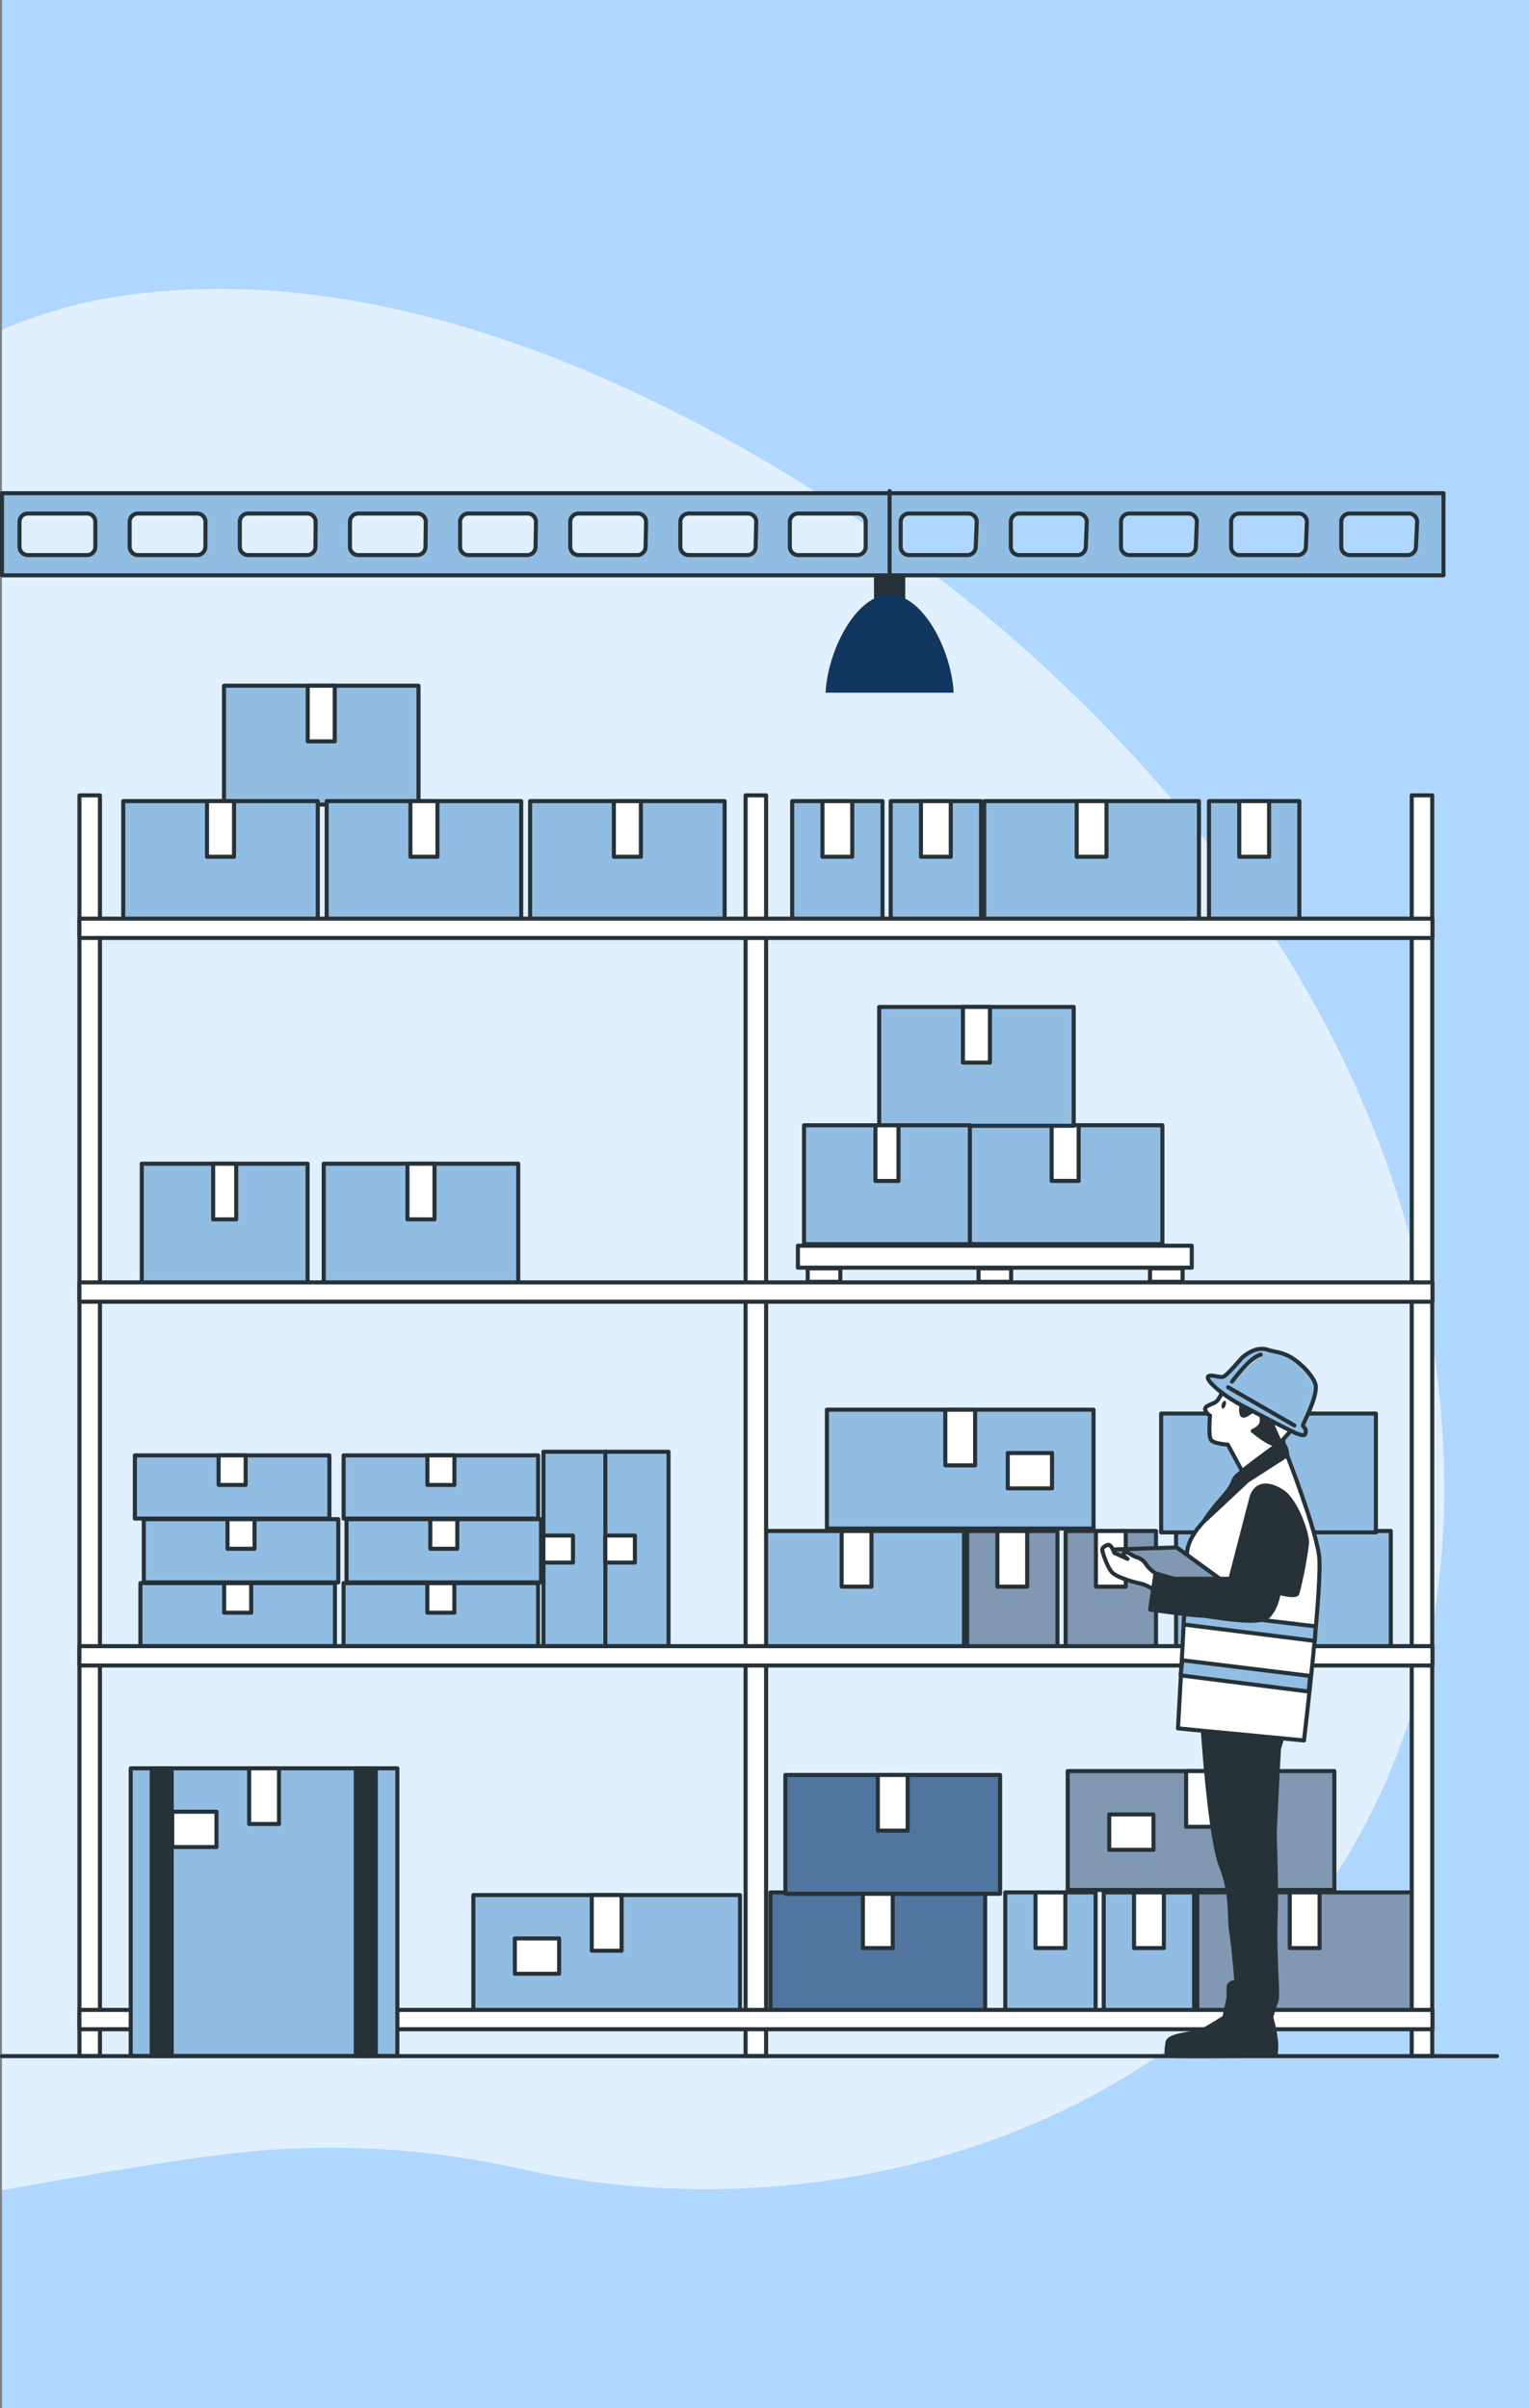 <svg xmlns="http://www.w3.org/2000/svg" viewBox="0 0 444.59 700"><rect x="0" y="0" width="444.59" height="700" fill="#808080" stroke="none"/><defs><style>.cls-1{fill:#b0d7ff;}.cls-2,.cls-7{fill:#92bde3;}.cls-3{fill:#e0f0ff;}.cls-4{fill:#fff;}.cls-10,.cls-4,.cls-5,.cls-6,.cls-7,.cls-8{stroke:#263238;stroke-linecap:round;stroke-linejoin:round;stroke-width:1.18px;}.cls-5{fill:#8098b1;}.cls-6{fill:#50759f;}.cls-8,.cls-9{fill:#263238;}.cls-10{fill:none;}.cls-11{fill:#113660;}</style></defs><title>imagen almacen</title><g id="Layer_2" data-name="Layer 2"><g id="Floor"><rect class="cls-1" x="0.59" width="444" height="700"/><path class="cls-2" d="M416.45,473.17c-.32,1.79-.66,3.57-1,5.34s-.79,3.76-1.24,5.62c-1.07,4.52-2.29,9-3.67,13.47A192.21,192.21,0,0,1,396,532.19c-2.52,4.66-5.19,9.14-8,13.48-.81,1.25-1.65,2.49-2.5,3.71-.15.23-.32.48-.49.71q-.63.93-1.29,1.83c-2.76,3.88-5.67,7.61-8.68,11.21-1.34,1.58-2.69,3.15-4.08,4.68A186.29,186.29,0,0,1,357,581.73c-1,.85-1.91,1.7-2.87,2.52a5.3,5.3,0,0,1-.46.39c-2.08,1.8-4.19,3.53-6.34,5.23-.51.4-1,.81-1.55,1.2-2.16,1.67-4.36,3.29-6.58,4.85-.84.6-1.68,1.18-2.54,1.76C282.65,634.6,211.59,644,151.84,630.55a253,253,0,0,0-88.94-4c-21,2.76-41.69,6.46-62.31,10.13V95.81a143.14,143.14,0,0,1,33.08-9.58C96,76.63,159.79,98.7,215.1,129.74c7.6,4.27,15.21,8.81,22.76,13.63q4.54,2.88,9,5.9c1.67,1.12,3.34,2.24,5,3.4,2.26,1.55,4.51,3.12,6.76,4.73,1.14.8,2.26,1.62,3.39,2.44.69.48,1.37,1,2.06,1.5,2.63,1.92,5.26,3.9,7.88,5.9a443.52,443.52,0,0,1,69.28,65.63q3.75,4.41,7.33,8.93,1.49,1.84,2.92,3.71Q359.67,256,367.07,267l.26.39c1.16,1.74,2.3,3.47,3.41,5.23,17.49,27.24,31.28,57,39.76,88.86q1.5,5.58,2.75,11.27c.43,1.86.82,3.72,1.21,5.6q1.1,5.47,2,11.05a275.08,275.08,0,0,1,3.45,37.65A229.16,229.16,0,0,1,416.45,473.17Z"/><path class="cls-3" d="M416.45,473.17c-.32,1.79-.66,3.57-1,5.34s-.79,3.76-1.24,5.62c-1.07,4.52-2.29,9-3.67,13.47A192.21,192.21,0,0,1,396,532.19c-2.52,4.66-5.19,9.14-8,13.48-.81,1.25-1.65,2.49-2.5,3.71-.15.23-.32.48-.49.71q-.63.93-1.29,1.83c-2.76,3.88-5.67,7.61-8.68,11.21-1.34,1.58-2.69,3.15-4.08,4.68A186.29,186.29,0,0,1,357,581.73c-1,.85-1.91,1.7-2.87,2.52a5.3,5.3,0,0,1-.46.39c-2.08,1.8-4.19,3.53-6.34,5.23-.51.4-1,.81-1.55,1.2-2.16,1.67-4.36,3.29-6.58,4.85-.84.6-1.68,1.18-2.54,1.76C282.65,634.6,211.59,644,151.84,630.55a253,253,0,0,0-88.94-4c-21,2.76-41.69,6.46-62.31,10.13V95.81a143.14,143.14,0,0,1,33.08-9.58C96,76.63,159.79,98.7,215.1,129.74c7.6,4.27,15.21,8.81,22.76,13.63q4.54,2.88,9,5.9c1.67,1.12,3.34,2.24,5,3.4,2.26,1.55,4.51,3.12,6.76,4.73,1.14.8,2.26,1.62,3.39,2.44.69.48,1.37,1,2.06,1.5,2.63,1.92,5.26,3.9,7.88,5.9a443.52,443.52,0,0,1,69.28,65.63q3.75,4.41,7.33,8.93,1.49,1.84,2.92,3.71Q359.67,256,367.07,267l.26.39c1.16,1.74,2.3,3.47,3.41,5.23,17.49,27.24,31.28,57,39.76,88.86q1.5,5.58,2.75,11.27c.43,1.86.82,3.72,1.21,5.6q1.1,5.47,2,11.05a275.08,275.08,0,0,1,3.45,37.65A229.16,229.16,0,0,1,416.45,473.17Z"/><rect class="cls-4" x="232.01" y="362.11" width="114.52" height="6.38"/><rect class="cls-4" x="234.86" y="368.69" width="9.48" height="3.91"/><rect class="cls-4" x="284.53" y="368.69" width="9.48" height="3.91"/><rect class="cls-4" x="334.39" y="368.69" width="9.48" height="3.91"/><rect class="cls-5" x="348.15" y="550.09" width="62.44" height="34.55" transform="translate(758.73 1134.73) rotate(180)"/><rect class="cls-4" x="375.03" y="550.09" width="8.67" height="16.18" transform="translate(758.73 1116.36) rotate(180)"/><rect class="cls-6" x="224.03" y="550.09" width="62.44" height="34.55" transform="translate(510.49 1134.73) rotate(180)"/><rect class="cls-4" x="250.91" y="550.09" width="8.67" height="16.18" transform="translate(510.49 1116.36) rotate(180)"/><rect class="cls-6" x="228.36" y="515.95" width="62.44" height="34.55" transform="translate(519.16 1066.45) rotate(180)"/><rect class="cls-4" x="255.24" y="515.95" width="8.67" height="16.18" transform="translate(519.16 1048.08) rotate(180)"/><rect class="cls-5" x="310.46" y="514.83" width="77.53" height="34.55" transform="translate(698.45 1064.21) rotate(180)"/><rect class="cls-4" x="322.53" y="527.43" width="12.87" height="10.28" transform="translate(657.93 1065.14) rotate(180)"/><rect class="cls-4" x="344.89" y="514.83" width="8.67" height="16.18" transform="translate(698.45 1045.84) rotate(180)"/><rect class="cls-7" x="320.95" y="550.09" width="26.27" height="34.55" transform="translate(668.16 1134.73) rotate(180)"/><rect class="cls-4" x="329.74" y="550.09" width="8.67" height="16.18" transform="translate(668.16 1116.36) rotate(180)"/><rect class="cls-7" x="292.3" y="550.09" width="26.27" height="34.55" transform="translate(610.87 1134.73) rotate(180)"/><rect class="cls-4" x="301.1" y="550.09" width="8.67" height="16.18" transform="translate(610.87 1116.36) rotate(180)"/><rect class="cls-7" x="217.85" y="445.03" width="62.44" height="34.55"/><rect class="cls-4" x="244.73" y="445.03" width="8.67" height="16.18"/><rect class="cls-7" x="341.97" y="445.03" width="62.44" height="34.55"/><rect class="cls-4" x="368.85" y="445.03" width="8.67" height="16.18"/><rect class="cls-7" x="337.63" y="410.89" width="62.44" height="34.55"/><rect class="cls-4" x="364.51" y="410.89" width="8.67" height="16.18"/><rect class="cls-7" x="240.44" y="409.77" width="77.53" height="34.55"/><rect class="cls-4" x="293.03" y="422.37" width="12.87" height="10.28"/><rect class="cls-4" x="274.87" y="409.77" width="8.67" height="16.18"/><rect class="cls-5" x="281.21" y="445.03" width="26.27" height="34.55"/><rect class="cls-4" x="290.01" y="445.03" width="8.67" height="16.18"/><rect class="cls-5" x="309.86" y="445.03" width="26.27" height="34.55"/><rect class="cls-4" x="318.66" y="445.03" width="8.67" height="16.18"/><rect class="cls-7" x="65.14" y="199.33" width="56.56" height="34.55" transform="translate(186.83 433.2) rotate(180)"/><rect class="cls-4" x="89.49" y="199.33" width="7.86" height="16.18" transform="translate(186.83 414.83) rotate(180)"/><rect class="cls-7" x="35.84" y="232.88" width="56.56" height="34.55" transform="translate(128.24 500.3) rotate(180)"/><rect class="cls-4" x="60.19" y="232.88" width="7.86" height="16.18" transform="translate(128.24 481.93) rotate(180)"/><rect class="cls-7" x="94.99" y="232.88" width="56.56" height="34.55" transform="translate(246.54 500.3) rotate(180)"/><rect class="cls-4" x="119.34" y="232.88" width="7.86" height="16.18" transform="translate(246.54 481.93) rotate(180)"/><rect class="cls-7" x="94.13" y="338.27" width="56.56" height="34.55" transform="translate(244.82 711.09) rotate(180)"/><rect class="cls-4" x="118.48" y="338.27" width="7.86" height="16.18" transform="translate(244.82 692.72) rotate(180)"/><rect class="cls-7" x="40.83" y="460.19" width="56.56" height="18.37" transform="translate(138.22 938.74) rotate(180)"/><rect class="cls-4" x="65.18" y="460.19" width="7.86" height="8.6" transform="translate(138.22 928.98) rotate(180)"/><rect class="cls-7" x="99.89" y="460.19" width="56.56" height="18.37" transform="translate(256.35 938.74) rotate(180)"/><rect class="cls-4" x="124.24" y="460.19" width="7.86" height="8.6" transform="translate(256.35 928.98) rotate(180)"/><rect class="cls-7" x="41.8" y="441.6" width="56.56" height="18.37" transform="translate(140.17 901.57) rotate(180)"/><rect class="cls-4" x="66.16" y="441.6" width="7.86" height="8.6" transform="translate(140.17 891.8) rotate(180)"/><rect class="cls-7" x="100.75" y="441.6" width="56.56" height="18.37" transform="translate(258.07 901.57) rotate(180)"/><rect class="cls-4" x="125.1" y="441.6" width="7.86" height="8.6" transform="translate(258.07 891.8) rotate(180)"/><rect class="cls-7" x="39.23" y="423.05" width="56.56" height="18.37" transform="translate(135.01 864.47) rotate(180)"/><rect class="cls-4" x="63.58" y="423.05" width="7.86" height="8.6" transform="translate(135.01 854.7) rotate(180)"/><rect class="cls-7" x="99.92" y="423.05" width="56.56" height="18.37" transform="translate(256.4 864.47) rotate(180)"/><rect class="cls-4" x="124.27" y="423.05" width="7.86" height="8.6" transform="translate(256.4 854.7) rotate(180)"/><rect class="cls-7" x="138.92" y="441.09" width="56.56" height="18.37" transform="translate(617.48 283.08) rotate(90)"/><rect class="cls-4" x="158.39" y="445.98" width="7.86" height="8.6" transform="translate(612.59 287.96) rotate(90)"/><rect class="cls-7" x="156.92" y="441.09" width="56.56" height="18.37" transform="translate(635.48 265.08) rotate(90)"/><rect class="cls-4" x="176.39" y="445.98" width="7.86" height="8.6" transform="translate(630.59 269.96) rotate(90)"/><rect class="cls-7" x="154.14" y="232.88" width="56.56" height="34.55" transform="translate(364.84 500.3) rotate(180)"/><rect class="cls-4" x="178.49" y="232.88" width="7.86" height="16.18" transform="translate(364.84 481.93) rotate(180)"/><rect class="cls-7" x="286.18" y="232.88" width="62.44" height="34.55" transform="translate(634.8 500.3) rotate(180)"/><rect class="cls-4" x="313.06" y="232.88" width="8.67" height="16.18" transform="translate(634.8 481.93) rotate(180)"/><rect class="cls-7" x="137.64" y="550.86" width="77.53" height="34.55" transform="translate(352.81 1136.27) rotate(180)"/><rect class="cls-4" x="149.71" y="563.46" width="12.87" height="10.28" transform="translate(312.29 1137.2) rotate(180)"/><rect class="cls-4" x="172.07" y="550.86" width="8.67" height="16.18" transform="translate(352.81 1117.9) rotate(180)"/><rect class="cls-7" x="258.98" y="232.88" width="26.27" height="34.55" transform="translate(544.24 500.3) rotate(180)"/><rect class="cls-4" x="267.78" y="232.88" width="8.67" height="16.18" transform="translate(544.24 481.93) rotate(180)"/><rect class="cls-7" x="351.54" y="232.88" width="26.27" height="34.55" transform="translate(729.35 500.3) rotate(180)"/><rect class="cls-4" x="360.34" y="232.88" width="8.67" height="16.18" transform="translate(729.35 481.93) rotate(180)"/><rect class="cls-7" x="230.34" y="232.88" width="26.27" height="34.55" transform="translate(486.95 500.3) rotate(180)"/><rect class="cls-4" x="239.14" y="232.88" width="8.67" height="16.18" transform="translate(486.95 481.93) rotate(180)"/><rect class="cls-7" x="41.22" y="338.27" width="48.22" height="34.55"/><rect class="cls-4" x="61.98" y="338.27" width="6.7" height="16.18"/><rect class="cls-7" x="281.43" y="327.1" width="56.56" height="34.55" transform="translate(619.42 688.74) rotate(180)"/><rect class="cls-4" x="305.78" y="327.1" width="7.86" height="16.18" transform="translate(619.42 670.37) rotate(180)"/><rect class="cls-7" x="255.64" y="292.71" width="56.56" height="34.55" transform="translate(567.84 619.96) rotate(180)"/><rect class="cls-4" x="279.99" y="292.71" width="7.86" height="16.18" transform="translate(567.84 601.59) rotate(180)"/><rect class="cls-7" x="233.79" y="327.1" width="48.22" height="34.55"/><rect class="cls-4" x="254.55" y="327.1" width="6.7" height="16.18"/><rect class="cls-4" x="23.1" y="231.2" width="5.96" height="366.48"/><rect class="cls-4" x="216.8" y="231.2" width="5.96" height="366.48"/><rect class="cls-4" x="410.49" y="231.2" width="5.96" height="366.48"/><rect class="cls-4" x="23.09" y="267.03" width="393.43" height="5.62"/><rect class="cls-4" x="23.09" y="372.77" width="393.43" height="5.62"/><rect class="cls-4" x="23.09" y="478.51" width="393.43" height="5.62"/><rect class="cls-4" x="23.09" y="584.25" width="393.43" height="5.62"/><rect class="cls-7" x="38.02" y="514.03" width="77.53" height="83.65" transform="translate(153.56 1111.7) rotate(180)"/><rect class="cls-4" x="50.09" y="526.62" width="12.87" height="10.28" transform="translate(113.04 1063.53) rotate(180)"/><rect class="cls-8" x="44.11" y="514.03" width="5.82" height="83.65" transform="translate(94.04 1111.7) rotate(180)"/><rect class="cls-8" x="103.45" y="514.03" width="5.82" height="83.65" transform="translate(212.72 1111.7) rotate(180)"/><rect class="cls-4" x="72.44" y="514.03" width="8.67" height="16.18" transform="translate(153.56 1044.23) rotate(180)"/><path class="cls-7" d="M.59,143.37v23.87H419.72V143.37Zm27.13,15.55a2.42,2.42,0,0,1-2.42,2.43H8.09a2.43,2.43,0,0,1-2.42-2.43V151.7a2.42,2.42,0,0,1,2.42-2.43H25.3a2.42,2.42,0,0,1,2.42,2.43Zm32,0a2.43,2.43,0,0,1-2.43,2.43H40.12a2.43,2.43,0,0,1-2.42-2.43V151.7a2.42,2.42,0,0,1,2.42-2.43h17.2a2.43,2.43,0,0,1,2.43,2.43Zm32,0a2.43,2.43,0,0,1-2.43,2.43H72.15a2.43,2.43,0,0,1-2.42-2.43V151.7a2.42,2.42,0,0,1,2.42-2.43h17.2a2.43,2.43,0,0,1,2.43,2.43Zm32,0a2.43,2.43,0,0,1-2.43,2.43H104.17a2.42,2.42,0,0,1-2.41-2.43V151.7a2.41,2.41,0,0,1,2.41-2.43h17.21a2.43,2.43,0,0,1,2.43,2.43Zm32,0a2.43,2.43,0,0,1-2.43,2.43H136.2a2.42,2.42,0,0,1-2.42-2.43V151.7a2.42,2.42,0,0,1,2.42-2.43h17.21a2.43,2.43,0,0,1,2.43,2.43Zm32,0a2.42,2.42,0,0,1-2.42,2.43H168.23a2.42,2.42,0,0,1-2.42-2.43V151.7a2.42,2.42,0,0,1,2.42-2.43h17.21a2.42,2.42,0,0,1,2.42,2.43Zm32,0a2.42,2.42,0,0,1-2.42,2.43H200.26a2.43,2.43,0,0,1-2.43-2.43V151.7a2.43,2.43,0,0,1,2.43-2.43h17.21a2.42,2.42,0,0,1,2.42,2.43Zm32,0a2.43,2.43,0,0,1-2.43,2.43h-17.2a2.43,2.43,0,0,1-2.43-2.43V151.7a2.43,2.43,0,0,1,2.43-2.43h17.2a2.43,2.43,0,0,1,2.43,2.43Zm32,0a2.43,2.43,0,0,1-2.43,2.43H264.13a2.42,2.42,0,0,1-2.06-1.5,2.39,2.39,0,0,1-.18-.92V151.7a2.43,2.43,0,0,1,2.43-2.43h17.2A2.43,2.43,0,0,1,284,151.7Zm32,0a2.43,2.43,0,0,1-2.43,2.43H296.34a2.42,2.42,0,0,1-2.42-2.43V151.7a2.42,2.42,0,0,1,2.42-2.43h17.21A2.43,2.43,0,0,1,316,151.7Zm32,0a2.43,2.43,0,0,1-2.43,2.43H328.37a2.42,2.42,0,0,1-2.42-2.43V151.7a2.42,2.42,0,0,1,2.42-2.43h17.21A2.43,2.43,0,0,1,348,151.7Zm32,0a2.42,2.42,0,0,1-2.42,2.43H360.4a2.42,2.42,0,0,1-2.42-2.43V151.7a2.42,2.42,0,0,1,2.42-2.43h17.21A2.42,2.42,0,0,1,380,151.7Zm32,0a2.42,2.42,0,0,1-2.42,2.43H392.43a2.43,2.43,0,0,1-2.43-2.43V151.7a2.43,2.43,0,0,1,2.43-2.43h17.21a2.42,2.42,0,0,1,2.42,2.43Z"/><path class="cls-4" d="M355.83,403.62s-1.17,2.93-2.11,3.75-3.52,1.18-3.29,2.35a2.86,2.86,0,0,0,1.41,1.76s-.58,6.1.35,7.16,4.82,1.29,4.82,1.29l4.57,8.45,11.15-7.86-.47-1.18L369.68,411Z"/><path class="cls-9" d="M356.39,408.49c-.2.62-.6,1-.91.94s-.4-.68-.21-1.3.61-1,.92-.94S356.59,407.87,356.39,408.49Z"/><path class="cls-8" d="M372.26,419.34,369.68,411l-8.6-4.59-.06,2.07s-.49,2.75.45,3,2.93-2.11,4.22-1.41,1.53,3.17.82,4.23a5.41,5.41,0,0,1-2.23,1.64s3.76,3.17,6.1,3.87a7,7,0,0,0,2.18.28Z"/><polygon class="cls-4" points="368.86 411.71 372.26 419.34 375.31 415.94 368.86 411.71"/><path class="cls-7" d="M361.19,394.59s-4.25,5.07-5.4,5.56-4.25-1-4.58.16,4.25,5.23,9.81,8.18,15.21,8,16.36,8.34,2.12.81,2.29-.49-.82-1.48-.82-2,3.92-7.52,3.76-11.28c-.1-2.21-3.56-6.26-7.2-8.5-2.55-1.57-5.32-1.66-6.54-2.13C365.93,391.32,363.15,393,361.19,394.59Z"/><line class="cls-10" x1="357.1" y1="403.25" x2="376.4" y2="414.37"/><path class="cls-4" d="M358.24,401.62s5.24-7.2,8.34-7.85"/><path class="cls-8" d="M372.26,419.34s-12,8.57-13.14,10.21,0,1.53-4.11,6.22a51.12,51.12,0,0,0-6,8.1s11.38-11.39,13.73-13.5,11.38-6.22,11.5-7.39S373.43,419,372.26,419.34Z"/><path class="cls-8" d="M349.61,501.05S351.7,534,355,542.32s2.32,15,3,19.15,1.51,14.63,1.51,14.63-2.27,0-2.27,1.57v3l-1.22,5.75s-3.83,2.43-6.09,3.65-10.1,1.22-10.45,3.66-.52,3.48.35,3.83,31,0,31,0a14.24,14.24,0,0,0,.18-4.18,37.72,37.72,0,0,0-1.39-7s1-3.49,1.56-4.88-.64-13.23-.29-23.33-.23-22.82-.23-24.91,1.22-24.9,1.22-24.9,1.39-4.7,1.57-5.22S349.61,501.05,349.61,501.05Z"/><path class="cls-4" d="M350.06,442.26s-4.91,4.74-4.91,9.47-2.63,50.68-2.63,50.68l36.64,3.51s5.44-45.42,4.39-53.66S374.26,423,374.26,423l-11.5,7.39Z"/><polygon class="cls-7" points="344.15 472.21 382.32 476.99 382.54 472.75 344.44 468.22 344.15 472.21"/><polygon class="cls-7" points="343.74 482.6 380.92 487.16 380.57 491.71 343.3 487 343.74 482.6"/><polygon class="cls-5" points="320.6 450.51 342.17 449.81 355.67 459.63 337.78 460.15 320.6 450.51"/><path class="cls-4" d="M336,457.35a10,10,0,0,1-2.63-2.46,5,5,0,0,0-3-2.28c-1.23-.35-3-2.1-3.51-1.23s1,1.76,1,1.76l-3.86-1.76s-.87-2.63-1.93-2.28-1.57.88-1.57,1.41,1.4,4.91,2.8,6.48,6.67,3,8.42,3.34a11.52,11.52,0,0,1,3.68,1.75Z"/><path class="cls-8" d="M363.91,435.25l-6.14,23.67H341.46L336,457.35l-1.58,10.52s12.45,1.75,14.73,1.75,16.48,3,19.29.53S371.8,463,371.8,463s4.91,1.4,5.44.17a113.76,113.76,0,0,0,2.8-14.55c.18-2.81-3.16-12.28-7-14.91S365.31,430.87,363.91,435.25Z"/><rect class="cls-8" x="254.72" y="167.88" width="7.91" height="9.13"/><path class="cls-11" d="M277.28,201.36c-.53-11.86-8.66-28.49-18.61-28.49s-18.08,16.63-18.61,28.49Z"/><line class="cls-10" x1="258.67" y1="168.56" x2="258.67" y2="142.74"/><polyline class="cls-10" points="0.59 597.68 23.1 597.68 29.06 597.68 38.02 597.68 44.11 597.68 49.93 597.68 103.45 597.68 109.27 597.68 115.55 597.68 216.79 597.68 222.75 597.68 336.7 597.68 348.28 597.68 410.5 597.68 416.45 597.68 435.3 597.68"/></g></g></svg>